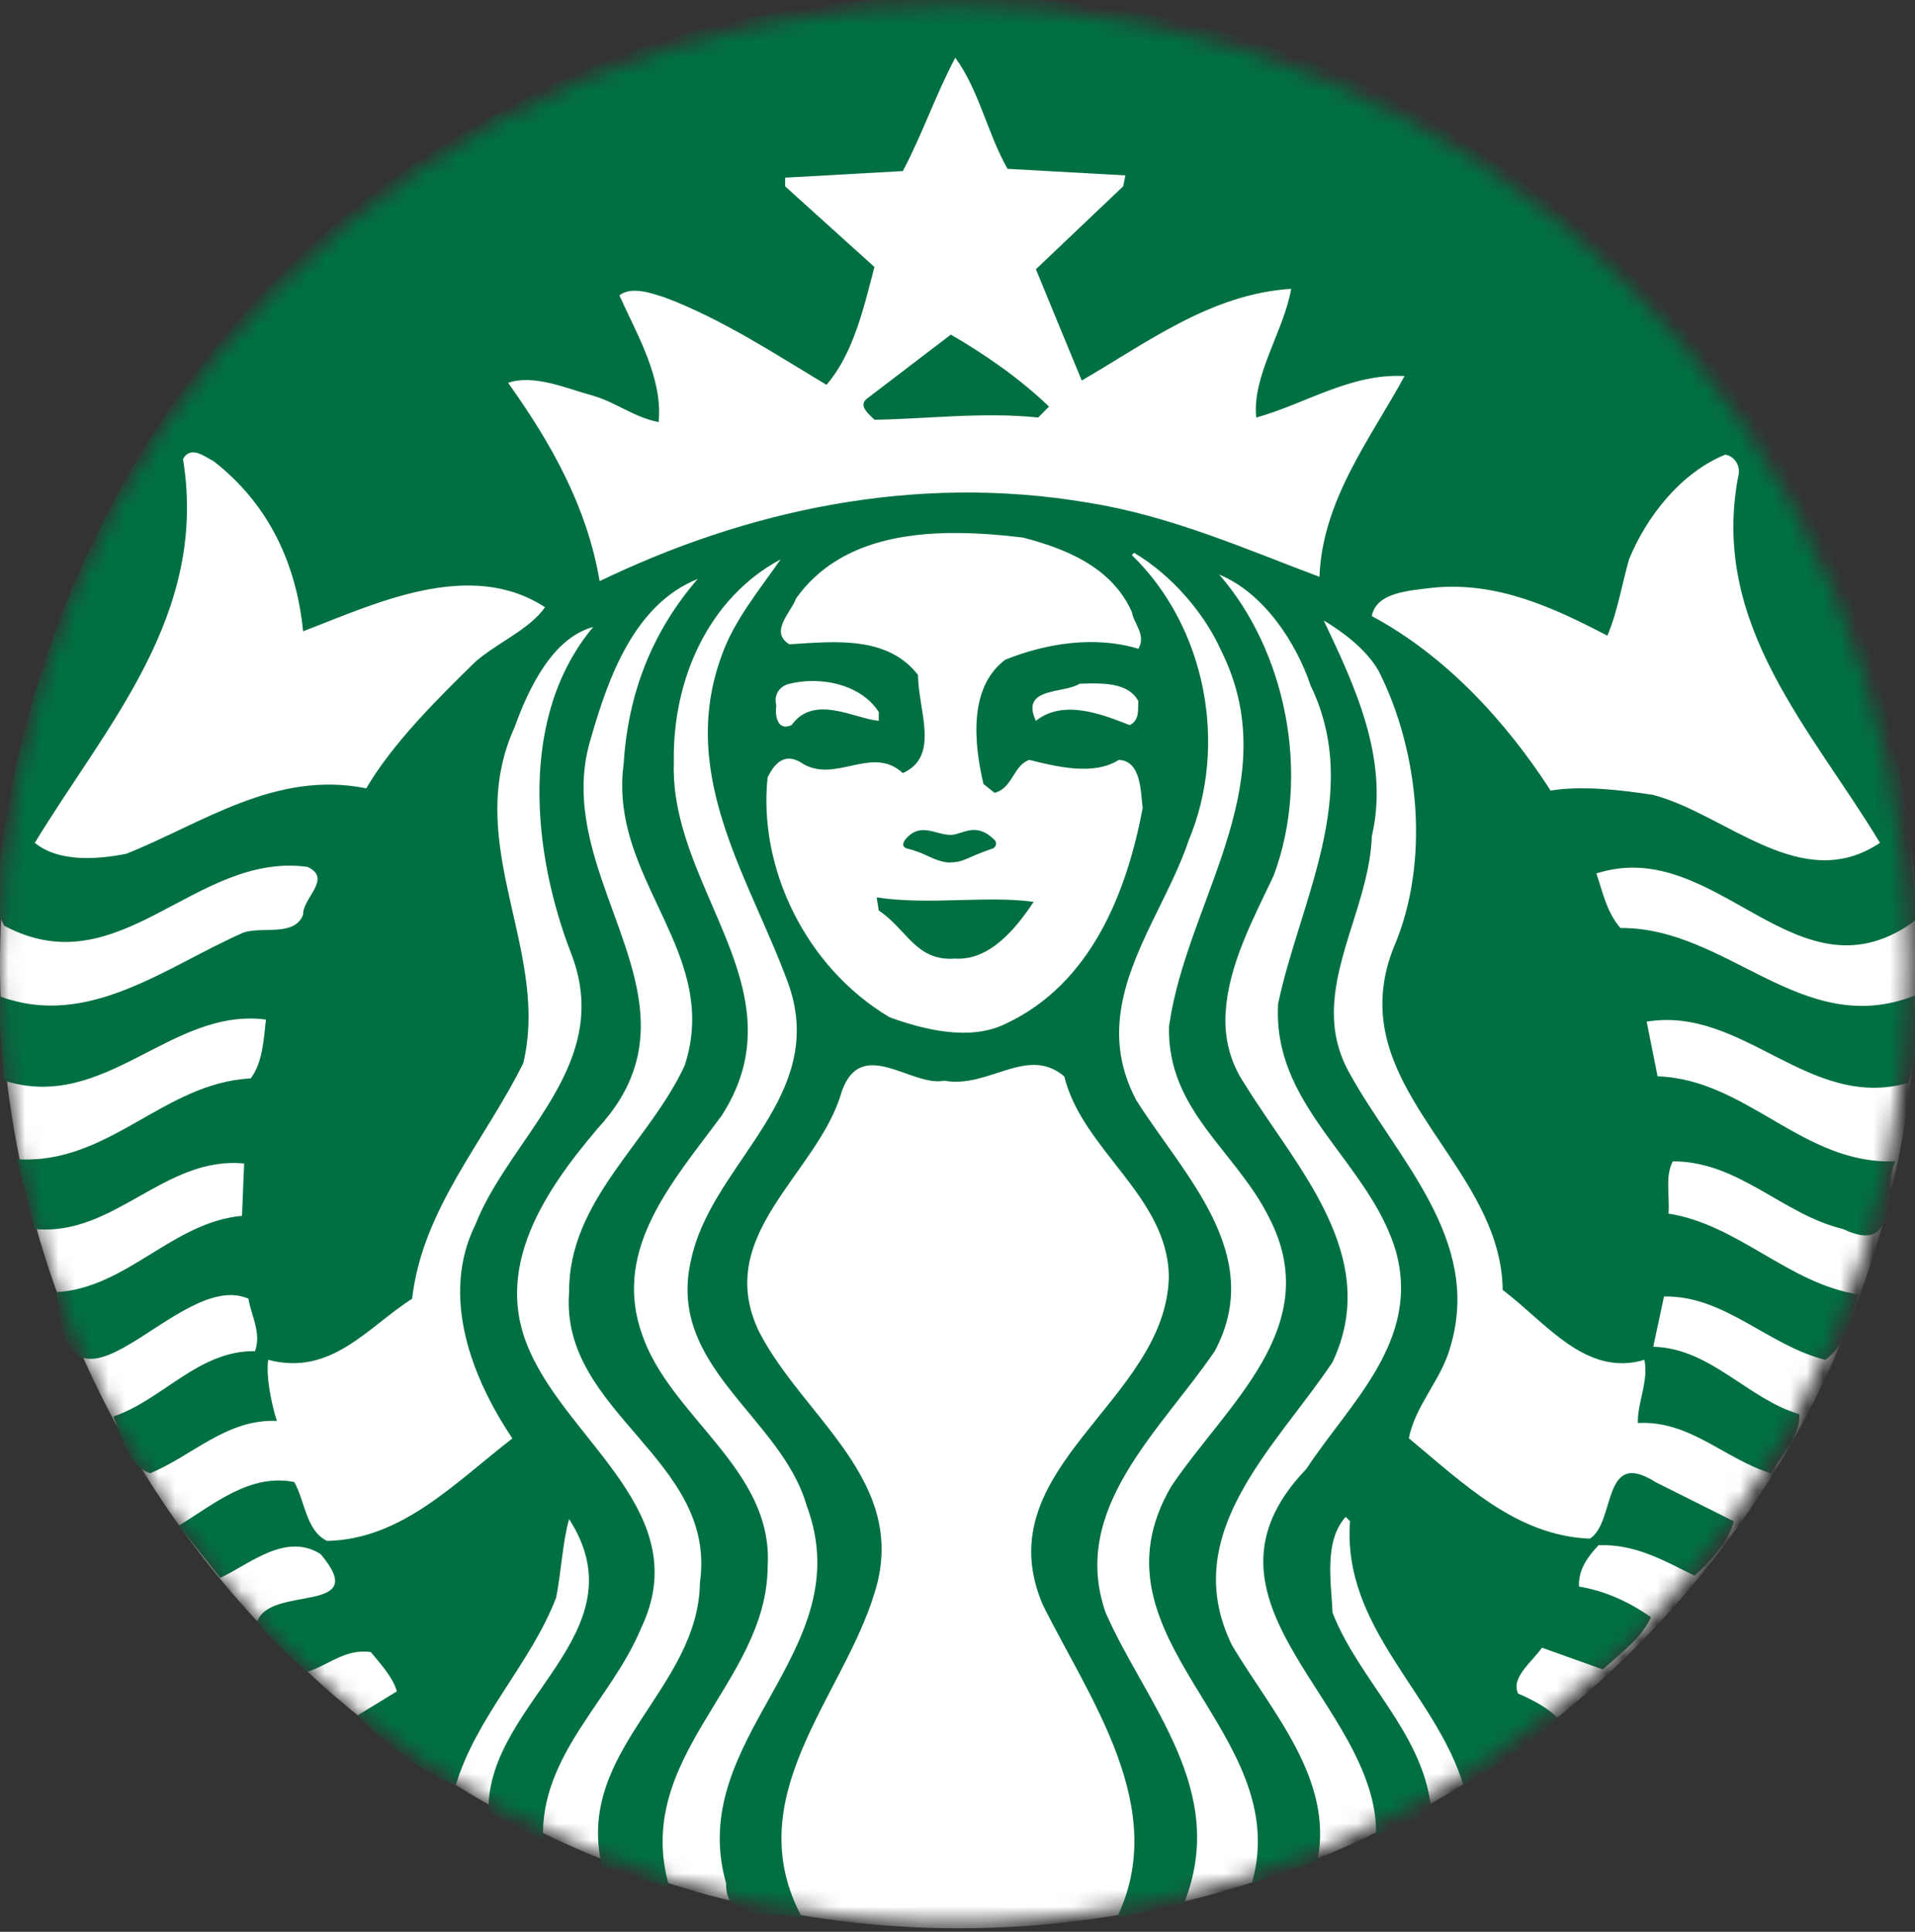 <svg width="115" height="116" viewBox="0 0 115 116" fill="none" xmlns="http://www.w3.org/2000/svg">
<rect x="0" y="0" width="115" height="116" fill="#333333" stroke="none"/>
<mask id="mask0_1_30" style="mask-type:alpha" maskUnits="userSpaceOnUse" x="0" y="0" width="115" height="116">
<path d="M114.597 57.906C114.597 89.713 88.943 115.498 57.298 115.498C25.654 115.498 0 89.713 0 57.906C0 26.098 25.654 0.313 57.298 0.313C88.944 0.313 114.597 26.098 114.597 57.906Z" fill="white"/>
</mask>
<g mask="url(#mask0_1_30)">
<path d="M115.175 57.906C115.175 89.874 89.392 115.788 57.587 115.788C25.783 115.788 0 89.874 0 57.906C0 25.938 25.783 0.023 57.587 0.023C89.392 0.023 115.175 25.938 115.175 57.906Z" fill="white"/>
<path d="M57.1 20.093C59.155 21.277 61.335 22.801 62.994 24.417L62.342 25.072C59.068 24.724 55.619 25.158 52.515 25.206C52.169 24.857 51.472 24.331 52.121 23.893L57.1 20.093ZM114.995 60.765C115.039 62.243 115.178 63.513 114.601 65.025C108.619 66.726 104.69 60.393 98.886 61.348L99.542 64.631C104.912 64.808 108.266 69.957 113.813 69.735C113.025 71.309 114.165 75.456 110.673 73.799C107.049 72.928 104.428 69.735 100.457 69.735C99.978 70.615 100.281 71.833 100.197 72.874C104.387 73.531 107.4 77.073 111.589 77.726C111.195 79.166 110.804 80.778 109.624 81.656C106.217 80.826 103.555 77.766 99.927 77.854L99.281 80.868C102.729 80.957 104.957 84.007 108.055 84.922C108.14 86.194 107.004 87.33 106.349 88.465C103.598 87.639 101.501 85.276 98.358 85.45C98.314 84.266 99.017 82.922 98.752 81.656C95.222 82.706 92.855 79.426 90.239 77.458C90.164 71.02 83.386 66.797 83.028 60.765C82.96 59.563 83.143 58.279 83.691 56.9C85.918 51.749 85.219 45.062 82.776 40.26C82.034 38.996 80.719 37.999 79.493 37.256C81.286 41.056 83.471 45.546 82.381 50.217C82.254 53.824 80.126 57.288 80.102 60.765C80.094 62.005 80.358 63.245 81.071 64.497C83.911 69.611 89.02 74.453 87.099 80.867C86.571 82.837 84.998 84.36 84.605 86.365C87.927 89.117 91.069 92.217 95.477 92.392C97.047 91.389 96.175 86.94 99.406 88.992L104.123 91.352C103.78 92.615 102.722 93.747 101.765 94.616C99.975 93.745 98.229 92.701 95.997 92.786C95.339 93.484 94.772 94.268 94.823 95.27C96.393 95.528 97.834 96.191 99.146 97.11C98.537 98.422 97.35 99.244 96.258 100.249L92.599 98.94C91.988 99.814 90.718 100.733 91.164 101.693C91.99 102.046 92.906 102.524 93.513 103.137C91.898 104.883 89.851 106.006 87.881 107.191C86.184 101.645 80.592 97.756 81.072 91.342L80.812 91.082C79.498 92.56 79.937 94.923 80.022 96.841C81.595 100.858 85.347 103.961 85.916 108.367C85.259 109.501 83.778 109.727 82.642 110.207C82.774 102.263 70.725 96.239 78.451 88.204C81.028 84.27 85.346 80.515 83.816 75.099C82.245 69.869 76.69 66.628 76.739 60.765L76.748 60.308C78.013 54.194 81.857 47.688 78.713 41.184C77.836 38.568 75.878 35.595 73.215 34.502C77.185 39.047 78.76 46.462 76.488 52.577C75.343 55.009 73.767 57.907 73.609 60.767H73.6C73.515 62.26 73.82 63.745 74.784 65.153C77.798 70.044 83.034 75.418 80.022 81.792C76.618 86.898 70.68 92.092 73.996 98.817C76.397 102.833 80.111 106.841 79.109 111.778L75.18 113.087C77.8 103.878 64.962 98.466 70.336 89.254C73.654 84.321 79.588 79.692 76.229 73.145C74.221 69.088 70.071 66.687 70.203 61.617L70.345 60.766C71.697 53.576 77.163 46.77 73.341 39.087C72.337 36.818 70.33 34.505 68.103 33.194L67.968 33.328C72.423 37.651 73.779 44.762 71.377 50.478C70.256 53.832 67.796 57.173 67.296 60.767C67.058 62.462 67.259 64.218 68.238 66.068C71.075 70.561 76.051 75.328 72.946 81.137C69.676 85.935 64.217 90.604 66.398 96.843C68.799 102.302 73.815 107.503 71.107 114.272L67.052 115.187C70.282 108.591 65.439 102.045 62.603 96.324C59.152 88.115 70.017 84.185 70.191 76.68C70.15 71.837 65.001 69.087 63.912 64.634C61.684 62.754 59.373 65.381 56.709 64.894C54.742 65.289 51.721 62.186 50.547 65.549C49.148 70.48 42.778 74.105 45.578 79.954C48.242 85.151 54.653 88.951 52.511 95.677C50.594 101.96 44.26 107.941 48.188 115.187C46.574 114.665 43.561 115.665 43.604 113.087C41.117 104.312 51.724 99.2 48.448 90.43C46.923 85.058 39.977 82.091 41.506 75.629C42.636 70.311 48.605 66.593 47.767 60.767C47.7 60.279 47.58 59.78 47.408 59.26C45.18 52.973 40.636 46.684 43.344 39.347C44.088 37.251 45.574 35.462 46.879 33.589C42.556 35.902 40.376 40.793 40.465 45.769C40.277 51.18 44.274 55.815 44.843 60.767C45.067 62.765 44.739 64.811 43.344 66.982C40.509 70.83 36.801 74.887 38.501 79.953C40.117 85.063 46.491 88.159 46.098 94.098C46.055 101.125 37.891 105.499 40.205 113.357L36.141 112.039C34.528 105.056 41.948 101.484 42.033 95.023C43.084 87.594 33.608 84.837 34.176 77.594C34.136 72.092 38.979 68.607 41.118 63.978C41.486 62.852 41.608 61.788 41.558 60.767C41.296 55.65 36.685 51.649 37.45 45.895C37.708 41.66 39.148 37.948 41.9 34.764C38.104 36.289 36.535 40.659 35.487 44.327C33.667 50.208 38.011 55.498 38.447 60.768C38.64 63.094 38.071 65.408 35.882 67.773C32.736 71.48 29.547 76.156 31.818 81.138C34.222 86.634 41.777 90.912 38.5 97.767C36.712 102.09 32.432 105.363 32.608 110.469C31.474 109.988 30.297 109.51 29.333 108.639C29.333 102.135 38.585 98.073 34.177 91.219C33.786 92.571 33.702 94.409 33.397 95.937C31.867 99.911 28.594 103.093 27.369 107.202C25.321 106.412 23.179 104.751 21.475 103.005L23.835 101.561C23.573 100.686 22.876 99.944 22.266 99.202C20.733 98.987 19.727 99.992 18.464 100.386C17.372 99.424 16.319 98.55 15.449 97.372C16.232 95.141 22.353 96.986 19.252 93.317C17.159 92.009 15.058 93.878 13.224 94.751L10.739 91.612C12.879 90.304 15.012 88.466 17.673 88.993C18.329 90.174 18.375 91.91 19.638 92.527C24.136 92.439 27.322 89.038 30.77 86.374C28.367 82.798 26.411 77.862 28.546 73.538C30.256 69.205 34.712 65.555 34.914 60.765C34.96 59.675 34.79 58.528 34.313 57.293C31.957 51.224 31.125 43.021 35.623 37.649C33.177 38.306 31.735 41.354 30.904 43.668C28.201 49.594 31.62 55.085 31.738 60.764C31.755 61.786 31.672 62.81 31.424 63.841C29.109 68.512 25.359 72.611 24.75 77.986C22.086 79.685 19.899 82.657 16.103 81.654C15.97 82.657 16.275 84.186 16.623 85.322C13.613 85.196 11.561 87.415 9.026 88.462C7.676 88.029 7.325 86.284 6.802 85.062C9.769 84.061 11.909 81.087 15.315 81.134C15.71 80.037 15.094 79.032 14.92 77.985C10.683 76.104 3.967 87.281 3.402 77.591C7.636 77.329 10.341 73.399 14.534 73.007L14.66 69.868C9.901 69.388 6.84 74.279 2.083 73.797L1.034 69.609C6.537 69.952 9.815 65.022 15.055 64.756C15.751 63.841 15.835 62.487 15.969 61.222C10.25 60.477 6.325 66.815 0.254 64.89C0.254 64.89 0.045 62.252 -0.068 60.765H-0.06C-0.101 60.183 -0.141 59.778 -0.141 59.778C5.273 61.878 10.029 57.99 14.66 55.983C15.837 55.631 17.674 56.242 18.202 54.934C18.156 53.929 19.988 52.755 18.463 52.054C11.693 51.135 7.196 59.301 0.253 55.588L-0.267 54.538C1.177 34.808 12.305 15.732 30.77 6.345C38.248 2.071 47.539 -0.107 56.909 -0.185C68.217 -0.279 79.643 2.688 88.143 8.704C96.397 13.767 104.292 22.111 108.577 30.582C112.675 38.003 114.561 46.331 115.124 55.196C107.963 60.607 103.158 50.098 95.866 52.45C96.259 53.587 96.476 54.764 97.31 55.724C103.773 55.679 108.224 62.446 114.989 59.779L114.995 60.765ZM32.732 36.465C28.191 33.496 22.434 36.292 18.201 37.909C17.809 33.934 16.195 30.313 12.829 27.694C12.502 27.532 12.051 27.19 11.644 27.165C11.401 27.149 11.17 27.247 10.99 27.559C12.515 36.943 6.415 43.492 2.091 50.611C3.531 51.788 5.844 51.612 7.59 51.266C12.173 49.433 16.538 46.243 21.995 47.337C23.609 44.586 26.321 41.922 28.544 39.74C29.902 38.564 31.768 37.818 32.732 36.465ZM46.618 42.359C46.531 42.924 46.661 43.932 47.533 43.542C48.888 41.665 51.288 43.15 52.772 43.283V42.754C51.958 41.476 50.283 40.834 48.583 40.898C48.19 40.912 47.791 40.969 47.408 41.058C46.839 41.185 46.443 41.705 46.618 42.359ZM67.966 36.735C66.747 34.027 63.953 32.932 61.417 32.277C60.174 32.124 58.884 32.02 57.605 32.008C57.365 32.006 57.126 32.003 56.887 32.008C53.308 32.081 49.889 32.999 47.8 35.945C47.5 36.777 46.182 37.944 47.406 38.69C50.156 38.514 53.295 38.169 55.129 40.53C55.129 42.627 56.483 45.418 54.214 46.422C52.334 44.681 50.107 47.163 48.061 45.766C47.099 45.198 46.49 45.861 46.096 46.69C45.528 52.103 48.362 58.076 53.425 61.087C55.477 61.827 58.236 62.531 60.377 61.481C65.529 59.083 67.662 53.585 68.622 48.52C68.493 47.556 68.539 45.678 67.186 45.632C65.659 46.598 63.432 46.028 61.814 45.632C60.857 45.941 60.813 47.341 59.724 47.606L59.06 47.077C58.492 44.679 58.142 41.273 60.37 39.614C62.861 38.61 65.786 38.171 68.362 38.959C68.842 38.13 68.1 37.477 67.966 36.735ZM65.338 41.04C65.165 41.044 64.996 41.053 64.826 41.058C63.911 41.669 61.245 41.23 62.207 43.283C63.867 41.969 66.181 42.89 67.84 43.542C68.454 43.238 68.321 42.627 68.361 42.099C67.829 41.108 66.556 41.016 65.338 41.04ZM84.346 22.581C81.114 22.41 78.408 24.244 75.439 25.074C75.18 22.547 77.1 19.879 77.538 17.343C72.737 17.651 68.934 20.541 64.963 22.85C64.044 20.629 63.122 18.396 62.209 16.167L67.448 11.189L67.582 10.533L60.506 10.139C59.287 8.003 58.806 5.431 57.366 3.466C56.187 5.693 55.395 8.049 54.217 10.273L47.149 10.669V11.189L52.513 16.033C51.858 18.522 51.248 21.228 49.634 23.109C46.491 21.227 43.393 19.178 39.947 17.87C39.117 17.603 37.935 17.168 37.193 17.736C38.283 20.138 39.809 22.722 39.553 25.343C38.111 25.078 36.978 24.154 35.624 23.765C34.004 23.323 32.082 22.46 30.511 22.985C33.131 26.65 35.269 30.486 36.009 34.897C44.701 30.702 54.837 28.395 65.359 30.187C70.291 30.972 74.826 32.981 79.236 34.636C79.408 30.011 82.333 26.294 84.346 22.581ZM99.272 47.731C103.721 48.909 108.185 53.757 112.897 50.611C108.793 43.802 102.686 37.514 104.384 28.609C104.562 28.001 104.169 27.386 103.604 27.299C100.942 28.387 98.88 31.01 97.827 33.588C97.394 35.113 97.137 36.733 96.527 38.171C93.338 36.511 89.935 34.903 86.049 35.291C84.648 35.466 82.64 35.558 82.381 36.996C86.79 39.353 90.416 43.285 93.118 47.472C95 47.166 97.307 47.428 99.272 47.731ZM52.646 53.885L52.771 54.674C54.477 55.811 55.002 57.737 57.364 57.562C59.458 57.687 61.03 55.724 62.073 54.154C59.239 53.762 55.79 54.368 52.646 53.885ZM55.004 50.351C55.09 50.701 54.788 51.225 55.264 51.401C56.661 51.098 59.192 52.145 59.972 50.486C59.428 49.876 58.538 49.598 57.605 49.598C56.672 49.598 55.704 49.87 55.004 50.351Z" fill="#007042"/>
<path opacity="0.99" d="M52.649 48.836H62.222V52.769H52.649V48.836Z" fill="white"/>
<path d="M54.417 50.939C55.654 51.232 55.96 51.671 56.938 51.793C57.977 51.775 57.827 51.563 59.64 50.938C59.759 50.896 59.923 50.633 59.72 50.432C58.594 49.315 57.816 50.113 57.111 50.134C56.175 50.144 55.297 49.333 54.382 50.388C54.227 50.602 54.145 50.812 54.417 50.939Z" fill="#007042"/>
<path d="M99.642 115.468V109.866H97.641V108.726H102.999V109.866H101.003V115.468H99.642Z" fill="#007042"/>
<path d="M103.864 115.468V108.725H105.901L107.125 113.324L108.334 108.725H110.376V115.468H109.111V110.16L107.773 115.468H106.462L105.129 110.16V115.468H103.864Z" fill="#007042"/>
</g>
</svg>
